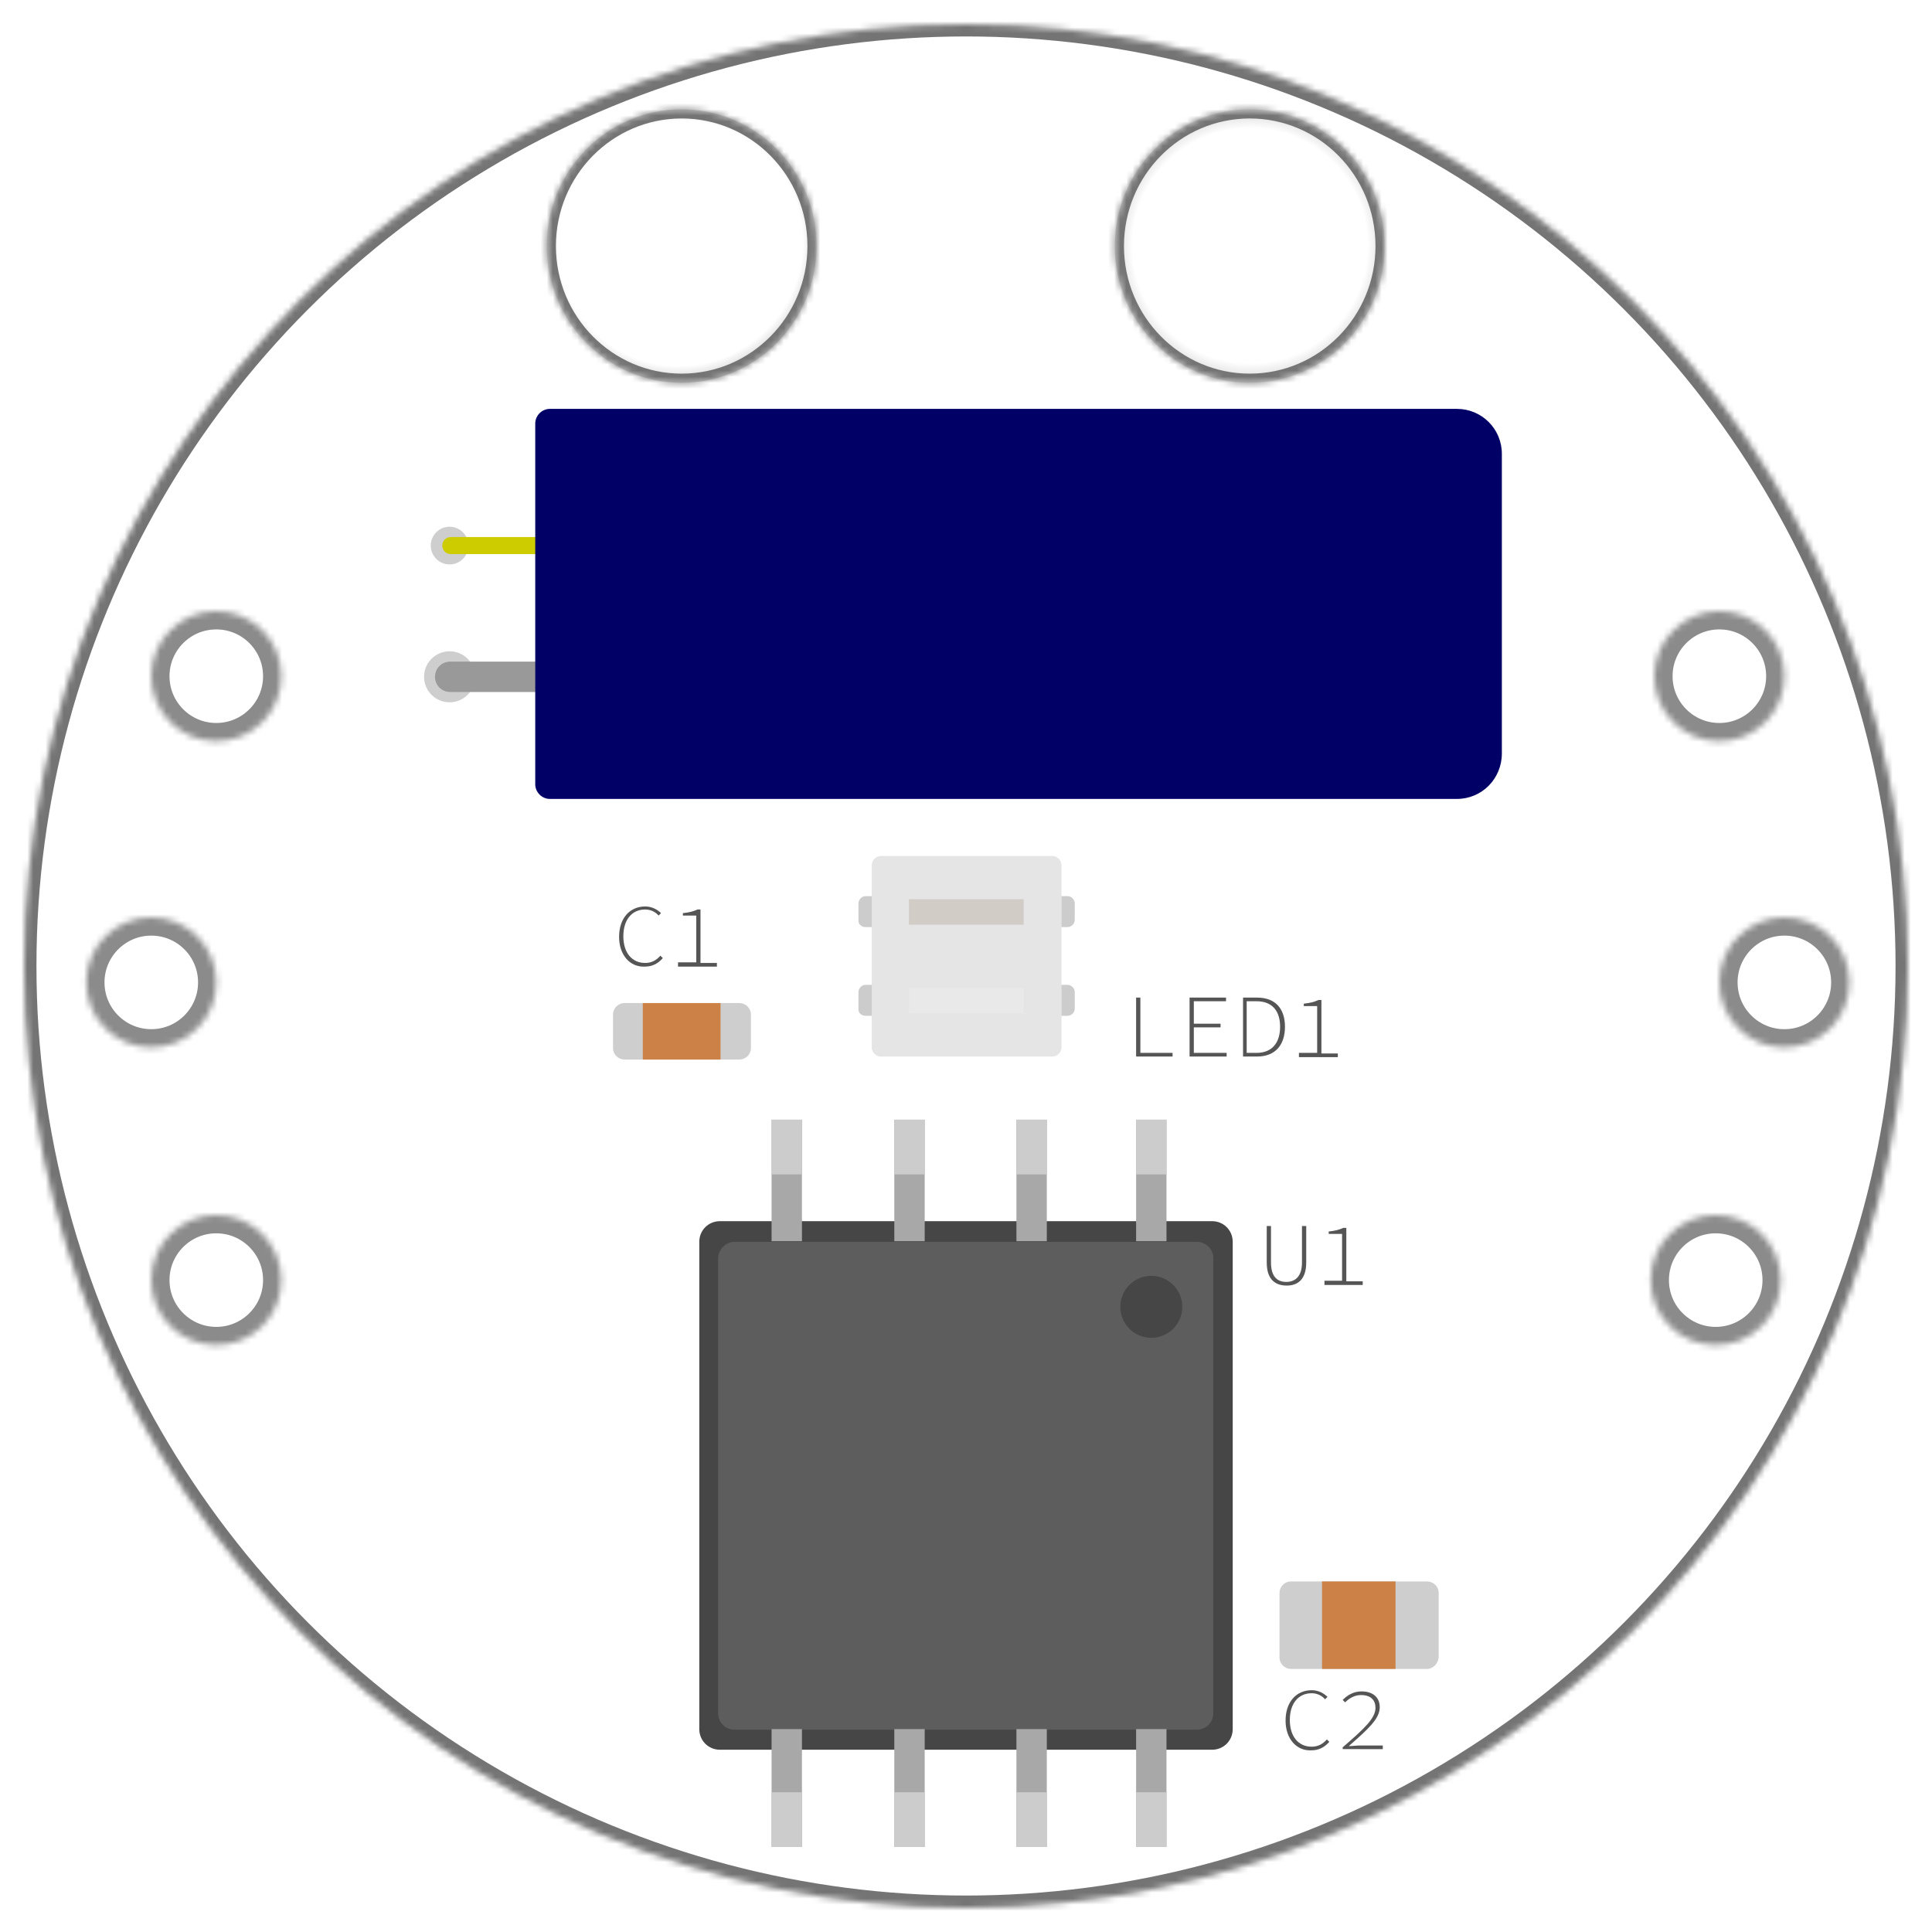 <?xml version="1.0" encoding="utf-8"?>
<!-- Generator: Adobe Illustrator 27.6.1, SVG Export Plug-In . SVG Version: 6.00 Build 0)  -->
<svg version="1.1" id="レイヤー_1" xmlns="http://www.w3.org/2000/svg" xmlns:xlink="http://www.w3.org/1999/xlink" x="0px"
	 y="0px" viewBox="0 0 318 318" style="enable-background:new 0 0 318 318;" xml:space="preserve">
<style type="text/css">
	.st0{fill:#F2F1F1;}
	.st1{fill:#FFFFFF;filter:url(#Adobe_OpacityMaskFilter);}
	
		.st2{mask:url(#_mask_LEenGfD6pBCKCeY0eW2QCUdalCEjuGsd_00000167398746132249672340000005708457153026035609_);fill:#FFFFFF;stroke:#747474;stroke-width:4;stroke-linecap:square;stroke-miterlimit:3;}
	.st3{fill:#464646;}
	.st4{fill:#5D5D5D;}
	.st5{fill:url(#SVGID_1_);}
	.st6{fill:#FFFFFF;filter:url(#Adobe_OpacityMaskFilter_00000034804619788765369710000005938393558467621535_);}
	
		.st7{mask:url(#_mask_qpIqKKfg8yh34WPOfwGoIJjzkrthaEPA_00000041982854208076624330000008332164293829052307_);fill:url(#SVGID_00000122713286723814792220000001641455405733157561_);stroke:#747474;stroke-width:3;stroke-linecap:square;stroke-miterlimit:3;}
	.st8{fill:url(#SVGID_00000130611567465171642600000018053963942234658184_);}
	.st9{fill:#FFFFFF;filter:url(#Adobe_OpacityMaskFilter_00000019674647897115561060000016441800929987279533_);}
	
		.st10{mask:url(#_mask_yP4cvE5aFl880A972c1me0neQaYUx8qD_00000066509998327825582470000015655354749372672145_);fill:url(#SVGID_00000049911297958983246570000006001354251273334939_);stroke:#747474;stroke-width:3;stroke-linecap:square;stroke-miterlimit:3;}
	.st11{fill:#FFFFFF;}
	.st12{fill:#FFFFFF;filter:url(#Adobe_OpacityMaskFilter_00000009578563105784110090000012756022234890856583_);}
	
		.st13{mask:url(#_mask_qCQWbUcGlN2hJTL68rp3yomKGox9l1lv_00000026841896561393021710000005365702586851466676_);fill:#FFFFFF;stroke:#8B8B8B;stroke-width:6;stroke-linecap:square;stroke-miterlimit:3;}
	.st14{fill:#FFFFFF;filter:url(#Adobe_OpacityMaskFilter_00000031919316579375503480000008221498505918879381_);}
	
		.st15{mask:url(#_mask_lj5JT5UQAnXHLA3QxVAUSON8bPwlgGq1_00000179622086910756723850000004041776613489720766_);fill:#FFFFFF;stroke:#8B8B8B;stroke-width:6;stroke-linecap:square;stroke-miterlimit:3;}
	.st16{fill:#FFFFFF;filter:url(#Adobe_OpacityMaskFilter_00000137094436566273854910000001976103060702201992_);}
	
		.st17{mask:url(#_mask_ql8XLSR6AC8ucjAndYPdZgg4jWJPFNOM_00000005959691014477311610000011864536410251947151_);fill:#FFFFFF;stroke:#8B8B8B;stroke-width:6;stroke-linecap:square;stroke-miterlimit:3;}
	.st18{fill:#FFFFFF;filter:url(#Adobe_OpacityMaskFilter_00000070084983699658444110000016902948081539552695_);}
	
		.st19{mask:url(#_mask_ZShjO47uKVo17WXoiLhgClh6Y4gUfbQy_00000145020640661167381910000006490819459544411291_);fill:#FFFFFF;stroke:#8B8B8B;stroke-width:6;stroke-linecap:square;stroke-miterlimit:3;}
	.st20{fill:#FFFFFF;filter:url(#Adobe_OpacityMaskFilter_00000029013084892432796640000011812375980568658836_);}
	
		.st21{mask:url(#_mask_fwF2vwLFIGVtdZYPBkK1JIFMMqGdsrmZ_00000137827429171893011530000002841516170332087944_);fill:#FFFFFF;stroke:#8B8B8B;stroke-width:6;stroke-linecap:square;stroke-miterlimit:3;}
	.st22{fill:#FFFFFF;filter:url(#Adobe_OpacityMaskFilter_00000061458296888703210880000010551198022346196139_);}
	
		.st23{mask:url(#_mask_IESmjuLZpgHGOVM5MJXS90eNnLwWIudZ_00000055673525824411697140000002369760302802920621_);fill:#FFFFFF;stroke:#8B8B8B;stroke-width:6;stroke-linecap:square;stroke-miterlimit:3;}
	.st24{fill:#A8A8A8;}
	.st25{fill:#CCCCCC;}
	.st26{fill:#CECECE;}
	.st27{fill:#999999;}
	.st28{fill:#CCCC00;}
	.st29{fill:#000066;}
	.st30{fill:#E5E5E5;}
	.st31{opacity:0.8;}
	.st32{opacity:0.48;fill:#512800;}
	.st33{opacity:0.48;fill:#FFFFFF;}
	.st34{opacity:0.66;fill:#E5E5E5;}
	.st35{fill:#CC8246;}
	.st36{fill:#555555;}
</style>
<circle vector-effect="non-scaling-stroke" class="st0" cx="159" cy="159" r="155"/>
<defs>
	<filter id="Adobe_OpacityMaskFilter" filterUnits="userSpaceOnUse" x="2" y="2" width="314" height="314">
		<feColorMatrix  type="matrix" values="1 0 0 0 0  0 1 0 0 0  0 0 1 0 0  0 0 0 1 0"/>
	</filter>
</defs>
<mask maskUnits="userSpaceOnUse" x="2" y="2" width="314" height="314" id="_mask_LEenGfD6pBCKCeY0eW2QCUdalCEjuGsd_00000167398746132249672340000005708457153026035609_">
	<circle vector-effect="non-scaling-stroke" class="st1" cx="159" cy="159" r="155"/>
</mask>
<circle vector-effect="non-scaling-stroke" class="st2" cx="159" cy="159" r="155"/>
<path class="st3" d="M118.5,201h81c1.9,0,3.4,1.5,3.4,3.4v80.2c0,1.9-1.5,3.4-3.4,3.4h-81c-1.9,0-3.4-1.5-3.4-3.4v-80.2
	C115.1,202.5,116.6,201,118.5,201z"/>
<path class="st4" d="M120.9,204.4h76.1c1.5,0,2.7,1.2,2.7,2.7V282c0,1.5-1.2,2.7-2.7,2.7h-76.1c-1.5,0-2.7-1.2-2.7-2.7V207
	C118.3,205.6,119.5,204.4,120.9,204.4z"/>
<radialGradient id="SVGID_1_" cx="-478.561" cy="638.763" r="0.5" gradientTransform="matrix(58 1.25 2 -56.75 26591.25 36888.5)" gradientUnits="userSpaceOnUse">
	<stop  offset="0.696" style="stop-color:#FFFFFF"/>
	<stop  offset="1" style="stop-color:#6F6D6D"/>
</radialGradient>
<ellipse vector-effect="non-scaling-stroke" class="st5" cx="112.2" cy="40.5" rx="22.2" ry="22.5"/>
<defs>
	
		<filter id="Adobe_OpacityMaskFilter_00000009577530520240553980000001928086709316034751_" filterUnits="userSpaceOnUse" x="88.5" y="16.5" width="47.5" height="48">
		<feColorMatrix  type="matrix" values="1 0 0 0 0  0 1 0 0 0  0 0 1 0 0  0 0 0 1 0"/>
	</filter>
</defs>
<mask maskUnits="userSpaceOnUse" x="88.5" y="16.5" width="47.5" height="48" id="_mask_qpIqKKfg8yh34WPOfwGoIJjzkrthaEPA_00000041982854208076624330000008332164293829052307_">
	
		<ellipse vector-effect="non-scaling-stroke" style="fill:#FFFFFF;filter:url(#Adobe_OpacityMaskFilter_00000009577530520240553980000001928086709316034751_);" cx="112.2" cy="40.5" rx="22.2" ry="22.5"/>
</mask>
<radialGradient id="SVGID_00000097463360297224556210000011703852064625465791_" cx="-478.561" cy="638.763" r="0.5" gradientTransform="matrix(58.008 0.997 1.78 -58.026 26735.731 37582.027)" gradientUnits="userSpaceOnUse">
	<stop  offset="0.696" style="stop-color:#FFFFFF"/>
	<stop  offset="1" style="stop-color:#6F6D6D"/>
</radialGradient>
<ellipse vector-effect="non-scaling-stroke" style="mask:url(#_mask_qpIqKKfg8yh34WPOfwGoIJjzkrthaEPA_00000041982854208076624330000008332164293829052307_);fill:url(#SVGID_00000097463360297224556210000011703852064625465791_);stroke:#747474;stroke-width:3;stroke-linecap:square;stroke-miterlimit:3;" cx="112.2" cy="40.5" rx="22.2" ry="22.5"/>
<radialGradient id="SVGID_00000147217090684130467310000008235121325473658042_" cx="-478.53" cy="638.773" r="0.5" gradientTransform="matrix(55.408 0.952 1.025 -57.871 26065.315 37462.488)" gradientUnits="userSpaceOnUse">
	<stop  offset="0.696" style="stop-color:#FFFFFF"/>
	<stop  offset="1" style="stop-color:#979696"/>
</radialGradient>
<ellipse vector-effect="non-scaling-stroke" style="fill:url(#SVGID_00000147217090684130467310000008235121325473658042_);" cx="205.7" cy="40.5" rx="22.2" ry="22.5"/>
<defs>
	
		<filter id="Adobe_OpacityMaskFilter_00000016045724862752133080000018425139818794169757_" filterUnits="userSpaceOnUse" x="181.9" y="16.5" width="47.5" height="48">
		<feColorMatrix  type="matrix" values="1 0 0 0 0  0 1 0 0 0  0 0 1 0 0  0 0 0 1 0"/>
	</filter>
</defs>
<mask maskUnits="userSpaceOnUse" x="181.9" y="16.5" width="47.5" height="48" id="_mask_yP4cvE5aFl880A972c1me0neQaYUx8qD_00000066509998327825582470000015655354749372672145_">
	
		<ellipse vector-effect="non-scaling-stroke" style="fill:#FFFFFF;filter:url(#Adobe_OpacityMaskFilter_00000016045724862752133080000018425139818794169757_);" cx="205.7" cy="40.5" rx="22.2" ry="22.5"/>
</mask>
<radialGradient id="SVGID_00000116195143082289551650000017502780457979971001_" cx="-478.53" cy="638.773" r="0.5" gradientTransform="matrix(55.408 0.952 0.981 -55.41 26093.156 35890.457)" gradientUnits="userSpaceOnUse">
	<stop  offset="0.696" style="stop-color:#FFFFFF"/>
	<stop  offset="1" style="stop-color:#979696"/>
</radialGradient>
<ellipse vector-effect="non-scaling-stroke" style="mask:url(#_mask_yP4cvE5aFl880A972c1me0neQaYUx8qD_00000066509998327825582470000015655354749372672145_);fill:url(#SVGID_00000116195143082289551650000017502780457979971001_);stroke:#747474;stroke-width:3;stroke-linecap:square;stroke-miterlimit:3;" cx="205.7" cy="40.5" rx="22.2" ry="22.5"/>
<ellipse vector-effect="non-scaling-stroke" class="st11" cx="24.9" cy="161.7" rx="10.7" ry="10.7"/>
<defs>
	
		<filter id="Adobe_OpacityMaskFilter_00000155132474283371766370000016817847472171771579_" filterUnits="userSpaceOnUse" x="11.3" y="148" width="27.3" height="27.4">
		<feColorMatrix  type="matrix" values="1 0 0 0 0  0 1 0 0 0  0 0 1 0 0  0 0 0 1 0"/>
	</filter>
</defs>
<mask maskUnits="userSpaceOnUse" x="11.3" y="148" width="27.3" height="27.4" id="_mask_qCQWbUcGlN2hJTL68rp3yomKGox9l1lv_00000026841896561393021710000005365702586851466676_">
	
		<ellipse vector-effect="non-scaling-stroke" style="fill:#FFFFFF;filter:url(#Adobe_OpacityMaskFilter_00000155132474283371766370000016817847472171771579_);" cx="24.9" cy="161.7" rx="10.7" ry="10.7"/>
</mask>
<ellipse vector-effect="non-scaling-stroke" class="st13" cx="24.9" cy="161.7" rx="10.7" ry="10.7"/>
<ellipse vector-effect="non-scaling-stroke" class="st11" cx="35.6" cy="111.3" rx="10.7" ry="10.7"/>
<defs>
	
		<filter id="Adobe_OpacityMaskFilter_00000134227040042091072280000018208683882067125390_" filterUnits="userSpaceOnUse" x="21.9" y="97.6" width="27.3" height="27.4">
		<feColorMatrix  type="matrix" values="1 0 0 0 0  0 1 0 0 0  0 0 1 0 0  0 0 0 1 0"/>
	</filter>
</defs>
<mask maskUnits="userSpaceOnUse" x="21.9" y="97.6" width="27.3" height="27.4" id="_mask_lj5JT5UQAnXHLA3QxVAUSON8bPwlgGq1_00000179622086910756723850000004041776613489720766_">
	
		<ellipse vector-effect="non-scaling-stroke" style="fill:#FFFFFF;filter:url(#Adobe_OpacityMaskFilter_00000134227040042091072280000018208683882067125390_);" cx="35.6" cy="111.3" rx="10.7" ry="10.7"/>
</mask>
<ellipse vector-effect="non-scaling-stroke" class="st15" cx="35.6" cy="111.3" rx="10.7" ry="10.7"/>
<ellipse vector-effect="non-scaling-stroke" class="st11" cx="293.7" cy="161.7" rx="10.7" ry="10.7"/>
<defs>
	
		<filter id="Adobe_OpacityMaskFilter_00000152975758485323992090000010738945790835775397_" filterUnits="userSpaceOnUse" x="280" y="148" width="27.3" height="27.4">
		<feColorMatrix  type="matrix" values="1 0 0 0 0  0 1 0 0 0  0 0 1 0 0  0 0 0 1 0"/>
	</filter>
</defs>
<mask maskUnits="userSpaceOnUse" x="280" y="148" width="27.3" height="27.4" id="_mask_ql8XLSR6AC8ucjAndYPdZgg4jWJPFNOM_00000005959691014477311610000011864536410251947151_">
	
		<ellipse vector-effect="non-scaling-stroke" style="fill:#FFFFFF;filter:url(#Adobe_OpacityMaskFilter_00000152975758485323992090000010738945790835775397_);" cx="293.7" cy="161.7" rx="10.7" ry="10.7"/>
</mask>
<ellipse vector-effect="non-scaling-stroke" class="st17" cx="293.7" cy="161.7" rx="10.7" ry="10.7"/>
<ellipse vector-effect="non-scaling-stroke" class="st11" cx="283" cy="111.3" rx="10.7" ry="10.7"/>
<defs>
	
		<filter id="Adobe_OpacityMaskFilter_00000062873239143913696010000016308936093852892084_" filterUnits="userSpaceOnUse" x="269.3" y="97.6" width="27.3" height="27.4">
		<feColorMatrix  type="matrix" values="1 0 0 0 0  0 1 0 0 0  0 0 1 0 0  0 0 0 1 0"/>
	</filter>
</defs>
<mask maskUnits="userSpaceOnUse" x="269.3" y="97.6" width="27.3" height="27.4" id="_mask_ZShjO47uKVo17WXoiLhgClh6Y4gUfbQy_00000145020640661167381910000006490819459544411291_">
	
		<ellipse vector-effect="non-scaling-stroke" style="fill:#FFFFFF;filter:url(#Adobe_OpacityMaskFilter_00000062873239143913696010000016308936093852892084_);" cx="283" cy="111.3" rx="10.7" ry="10.7"/>
</mask>
<ellipse vector-effect="non-scaling-stroke" class="st19" cx="283" cy="111.3" rx="10.7" ry="10.7"/>
<ellipse vector-effect="non-scaling-stroke" class="st11" cx="35.6" cy="210.7" rx="10.7" ry="10.7"/>
<defs>
	
		<filter id="Adobe_OpacityMaskFilter_00000046338454629353341570000017012321288858645945_" filterUnits="userSpaceOnUse" x="21.9" y="197" width="27.3" height="27.4">
		<feColorMatrix  type="matrix" values="1 0 0 0 0  0 1 0 0 0  0 0 1 0 0  0 0 0 1 0"/>
	</filter>
</defs>
<mask maskUnits="userSpaceOnUse" x="21.9" y="197" width="27.3" height="27.4" id="_mask_fwF2vwLFIGVtdZYPBkK1JIFMMqGdsrmZ_00000137827429171893011530000002841516170332087944_">
	
		<ellipse vector-effect="non-scaling-stroke" style="fill:#FFFFFF;filter:url(#Adobe_OpacityMaskFilter_00000046338454629353341570000017012321288858645945_);" cx="35.6" cy="210.7" rx="10.7" ry="10.7"/>
</mask>
<ellipse vector-effect="non-scaling-stroke" class="st21" cx="35.6" cy="210.7" rx="10.7" ry="10.7"/>
<ellipse vector-effect="non-scaling-stroke" class="st11" cx="282.4" cy="210.7" rx="10.7" ry="10.7"/>
<defs>
	
		<filter id="Adobe_OpacityMaskFilter_00000045583964318694888440000005375749238017201058_" filterUnits="userSpaceOnUse" x="268.8" y="197" width="27.3" height="27.4">
		<feColorMatrix  type="matrix" values="1 0 0 0 0  0 1 0 0 0  0 0 1 0 0  0 0 0 1 0"/>
	</filter>
</defs>
<mask maskUnits="userSpaceOnUse" x="268.8" y="197" width="27.3" height="27.4" id="_mask_IESmjuLZpgHGOVM5MJXS90eNnLwWIudZ_00000055673525824411697140000002369760302802920621_">
	
		<ellipse vector-effect="non-scaling-stroke" style="fill:#FFFFFF;filter:url(#Adobe_OpacityMaskFilter_00000045583964318694888440000005375749238017201058_);" cx="282.4" cy="210.7" rx="10.7" ry="10.7"/>
</mask>
<ellipse vector-effect="non-scaling-stroke" class="st23" cx="282.4" cy="210.7" rx="10.7" ry="10.7"/>
<rect x="127" y="284.6" class="st24" width="5" height="19.4"/>
<rect x="147.2" y="284.6" class="st24" width="5" height="19.4"/>
<rect x="187" y="284.6" class="st24" width="5" height="19.4"/>
<rect x="167.3" y="284.6" class="st24" width="5" height="19.4"/>
<rect x="127" y="184.3" class="st24" width="5" height="20"/>
<rect x="147.2" y="184.3" class="st24" width="5" height="20"/>
<rect x="187" y="184.3" class="st24" width="5" height="20"/>
<rect x="167.3" y="184.3" class="st24" width="5" height="20"/>
<rect x="127" y="184.3" class="st25" width="5" height="9"/>
<rect x="147.2" y="184.3" class="st25" width="5" height="9"/>
<rect x="187" y="184.3" class="st25" width="5" height="9"/>
<rect x="167.3" y="184.3" class="st25" width="5" height="9"/>
<rect x="127" y="295" class="st25" width="5" height="9"/>
<rect x="147.2" y="295" class="st25" width="5" height="9"/>
<rect x="187" y="295" class="st25" width="5" height="9"/>
<rect x="167.3" y="295" class="st25" width="5" height="9"/>
<circle class="st26" cx="74" cy="89.8" r="3.1"/>
<circle class="st26" cx="74" cy="111.4" r="4.2"/>
<path class="st27" d="M93.8,113.9H74.1c-1.4,0-2.5-1.1-2.5-2.5v0c0-1.4,1.1-2.5,2.5-2.5h19.7V113.9z"/>
<path class="st28" d="M95.1,91.2H74.2c-0.8,0-1.4-0.6-1.4-1.4l0,0c0-0.8,0.6-1.4,1.4-1.4h20.8V91.2z"/>
<path class="st29" d="M239.8,131.5H90.5c-1.3,0-2.4-1.1-2.4-2.4V69.7c0-1.3,1.1-2.4,2.4-2.4h149.3c4.1,0,7.4,3.3,7.4,7.4v49.3
	C247.2,128.2,243.9,131.5,239.8,131.5z"/>
<path class="st30" d="M173.2,173.9h-28.2c-0.8,0-1.5-0.7-1.5-1.5v-30c0-0.8,0.7-1.5,1.5-1.5h28.2c0.8,0,1.5,0.7,1.5,1.5v30
	C174.7,173.2,174,173.9,173.2,173.9z"/>
<g class="st31">
	<rect x="149.6" y="148" class="st32" width="18.9" height="4.2"/>
	<rect x="149.6" y="162.6" class="st33" width="18.9" height="4.2"/>
</g>
<path class="st34" d="M173.2,173.9h-28.2c-0.8,0-1.5-0.7-1.5-1.5v-30c0-0.8,0.7-1.5,1.5-1.5h28.2c0.8,0,1.5,0.7,1.5,1.5v30
	C174.7,173.2,174,173.9,173.2,173.9z"/>
<path class="st26" d="M234.9,274.7h-22.4c-1,0-1.9-0.8-1.9-1.9v-10.6c0-1,0.8-1.9,1.9-1.9h22.4c1,0,1.9,0.8,1.9,1.9v10.6
	C236.7,273.8,235.9,274.7,234.9,274.7z"/>
<rect x="217.6" y="260.3" class="st35" width="12.1" height="14.4"/>
<path class="st26" d="M121.7,174.4h-18.9c-1,0-1.9-0.8-1.9-1.9V167c0-1,0.8-1.9,1.9-1.9h18.9c1,0,1.9,0.8,1.9,1.9v5.5
	C123.6,173.6,122.7,174.4,121.7,174.4z"/>
<rect x="105.8" y="165.1" class="st35" width="12.8" height="9.3"/>
<path class="st25" d="M175.7,152.6h-1v-5.1h1c0.7,0,1.2,0.6,1.2,1.2v2.7C176.9,152.1,176.3,152.6,175.7,152.6z"/>
<path class="st25" d="M175.7,167.2h-1v-5.1h1c0.7,0,1.2,0.6,1.2,1.2v2.7C176.9,166.7,176.3,167.2,175.7,167.2z"/>
<path class="st25" d="M142.5,152.6h1v-5.1h-1c-0.7,0-1.2,0.6-1.2,1.2v2.7C141.2,152.1,141.8,152.6,142.5,152.6z"/>
<path class="st25" d="M142.5,167.2h1v-5.1h-1c-0.7,0-1.2,0.6-1.2,1.2v2.7C141.2,166.7,141.8,167.2,142.5,167.2z"/>
<g>
	<g>
		<path class="st36" d="M187,164.2h0.7v9.1h5.3v0.6h-6V164.2z"/>
		<path class="st36" d="M195.8,164.2h6v0.6h-5.3v3.7h4.4v0.6h-4.4v4.2h5.4v0.6h-6.1V164.2z"/>
		<path class="st36" d="M204.6,164.2h2.3c3.1,0,4.6,1.9,4.6,4.8c0,2.9-1.5,4.9-4.6,4.9h-2.3V164.2z M206.8,173.3
			c2.7,0,3.9-1.8,3.9-4.3c0-2.5-1.2-4.2-3.9-4.2h-1.6v8.5H206.8z"/>
		<path class="st36" d="M213.9,173.3h2.9v-7.7h-2.2v-0.4c1-0.1,1.8-0.3,2.4-0.6h0.5v8.8h2.7v0.6h-6.4V173.3z"/>
	</g>
</g>
<g>
	<g>
		<path class="st36" d="M208.5,207.8v-6h0.7v6c0,2.5,1.2,3.2,2.5,3.2c1.4,0,2.6-0.8,2.6-3.2v-6h0.7v6c0,2.9-1.5,3.8-3.2,3.8
			C210,211.6,208.5,210.7,208.5,207.8z"/>
		<path class="st36" d="M218,210.8h2.9v-7.7h-2.2v-0.4c1-0.1,1.8-0.3,2.4-0.6h0.5v8.8h2.7v0.6H218V210.8z"/>
	</g>
</g>
<g>
	<g>
		<path class="st36" d="M101.9,154.2c0-3.1,1.8-5,4.3-5c1.2,0,2.1,0.6,2.6,1.1l-0.4,0.4c-0.5-0.6-1.3-1-2.2-1
			c-2.2,0-3.6,1.7-3.6,4.4c0,2.7,1.4,4.4,3.6,4.4c1,0,1.8-0.4,2.5-1.2l0.4,0.4c-0.8,0.9-1.7,1.4-3,1.4
			C103.7,159.2,101.9,157.2,101.9,154.2z"/>
		<path class="st36" d="M111.7,158.4h2.9v-7.7h-2.2v-0.4c1-0.1,1.8-0.3,2.4-0.6h0.5v8.8h2.7v0.6h-6.4V158.4z"/>
	</g>
</g>
<g>
	<g>
		<path class="st36" d="M211.6,283.2c0-3.1,1.8-5,4.3-5c1.2,0,2.1,0.6,2.6,1.1l-0.4,0.4c-0.5-0.6-1.3-1-2.2-1
			c-2.2,0-3.6,1.7-3.6,4.4c0,2.7,1.4,4.4,3.6,4.4c1,0,1.8-0.4,2.5-1.2l0.4,0.4c-0.8,0.9-1.7,1.4-3,1.4
			C213.4,288.2,211.6,286.2,211.6,283.2z"/>
		<path class="st36" d="M221,287.6c3.6-3.1,5.4-4.8,5.4-6.5c0-1.2-0.7-2.1-2.4-2.1c-1,0-1.9,0.5-2.6,1.2l-0.4-0.4
			c0.8-0.8,1.8-1.4,3.1-1.4c1.9,0,3,1,3,2.6c0,1.9-1.9,3.6-5.1,6.4c0.6,0,1.2-0.1,1.8-0.1h3.8v0.6H221V287.6z"/>
	</g>
</g>
<circle class="st3" cx="189.5" cy="215.1" r="5.1"/>
</svg>
